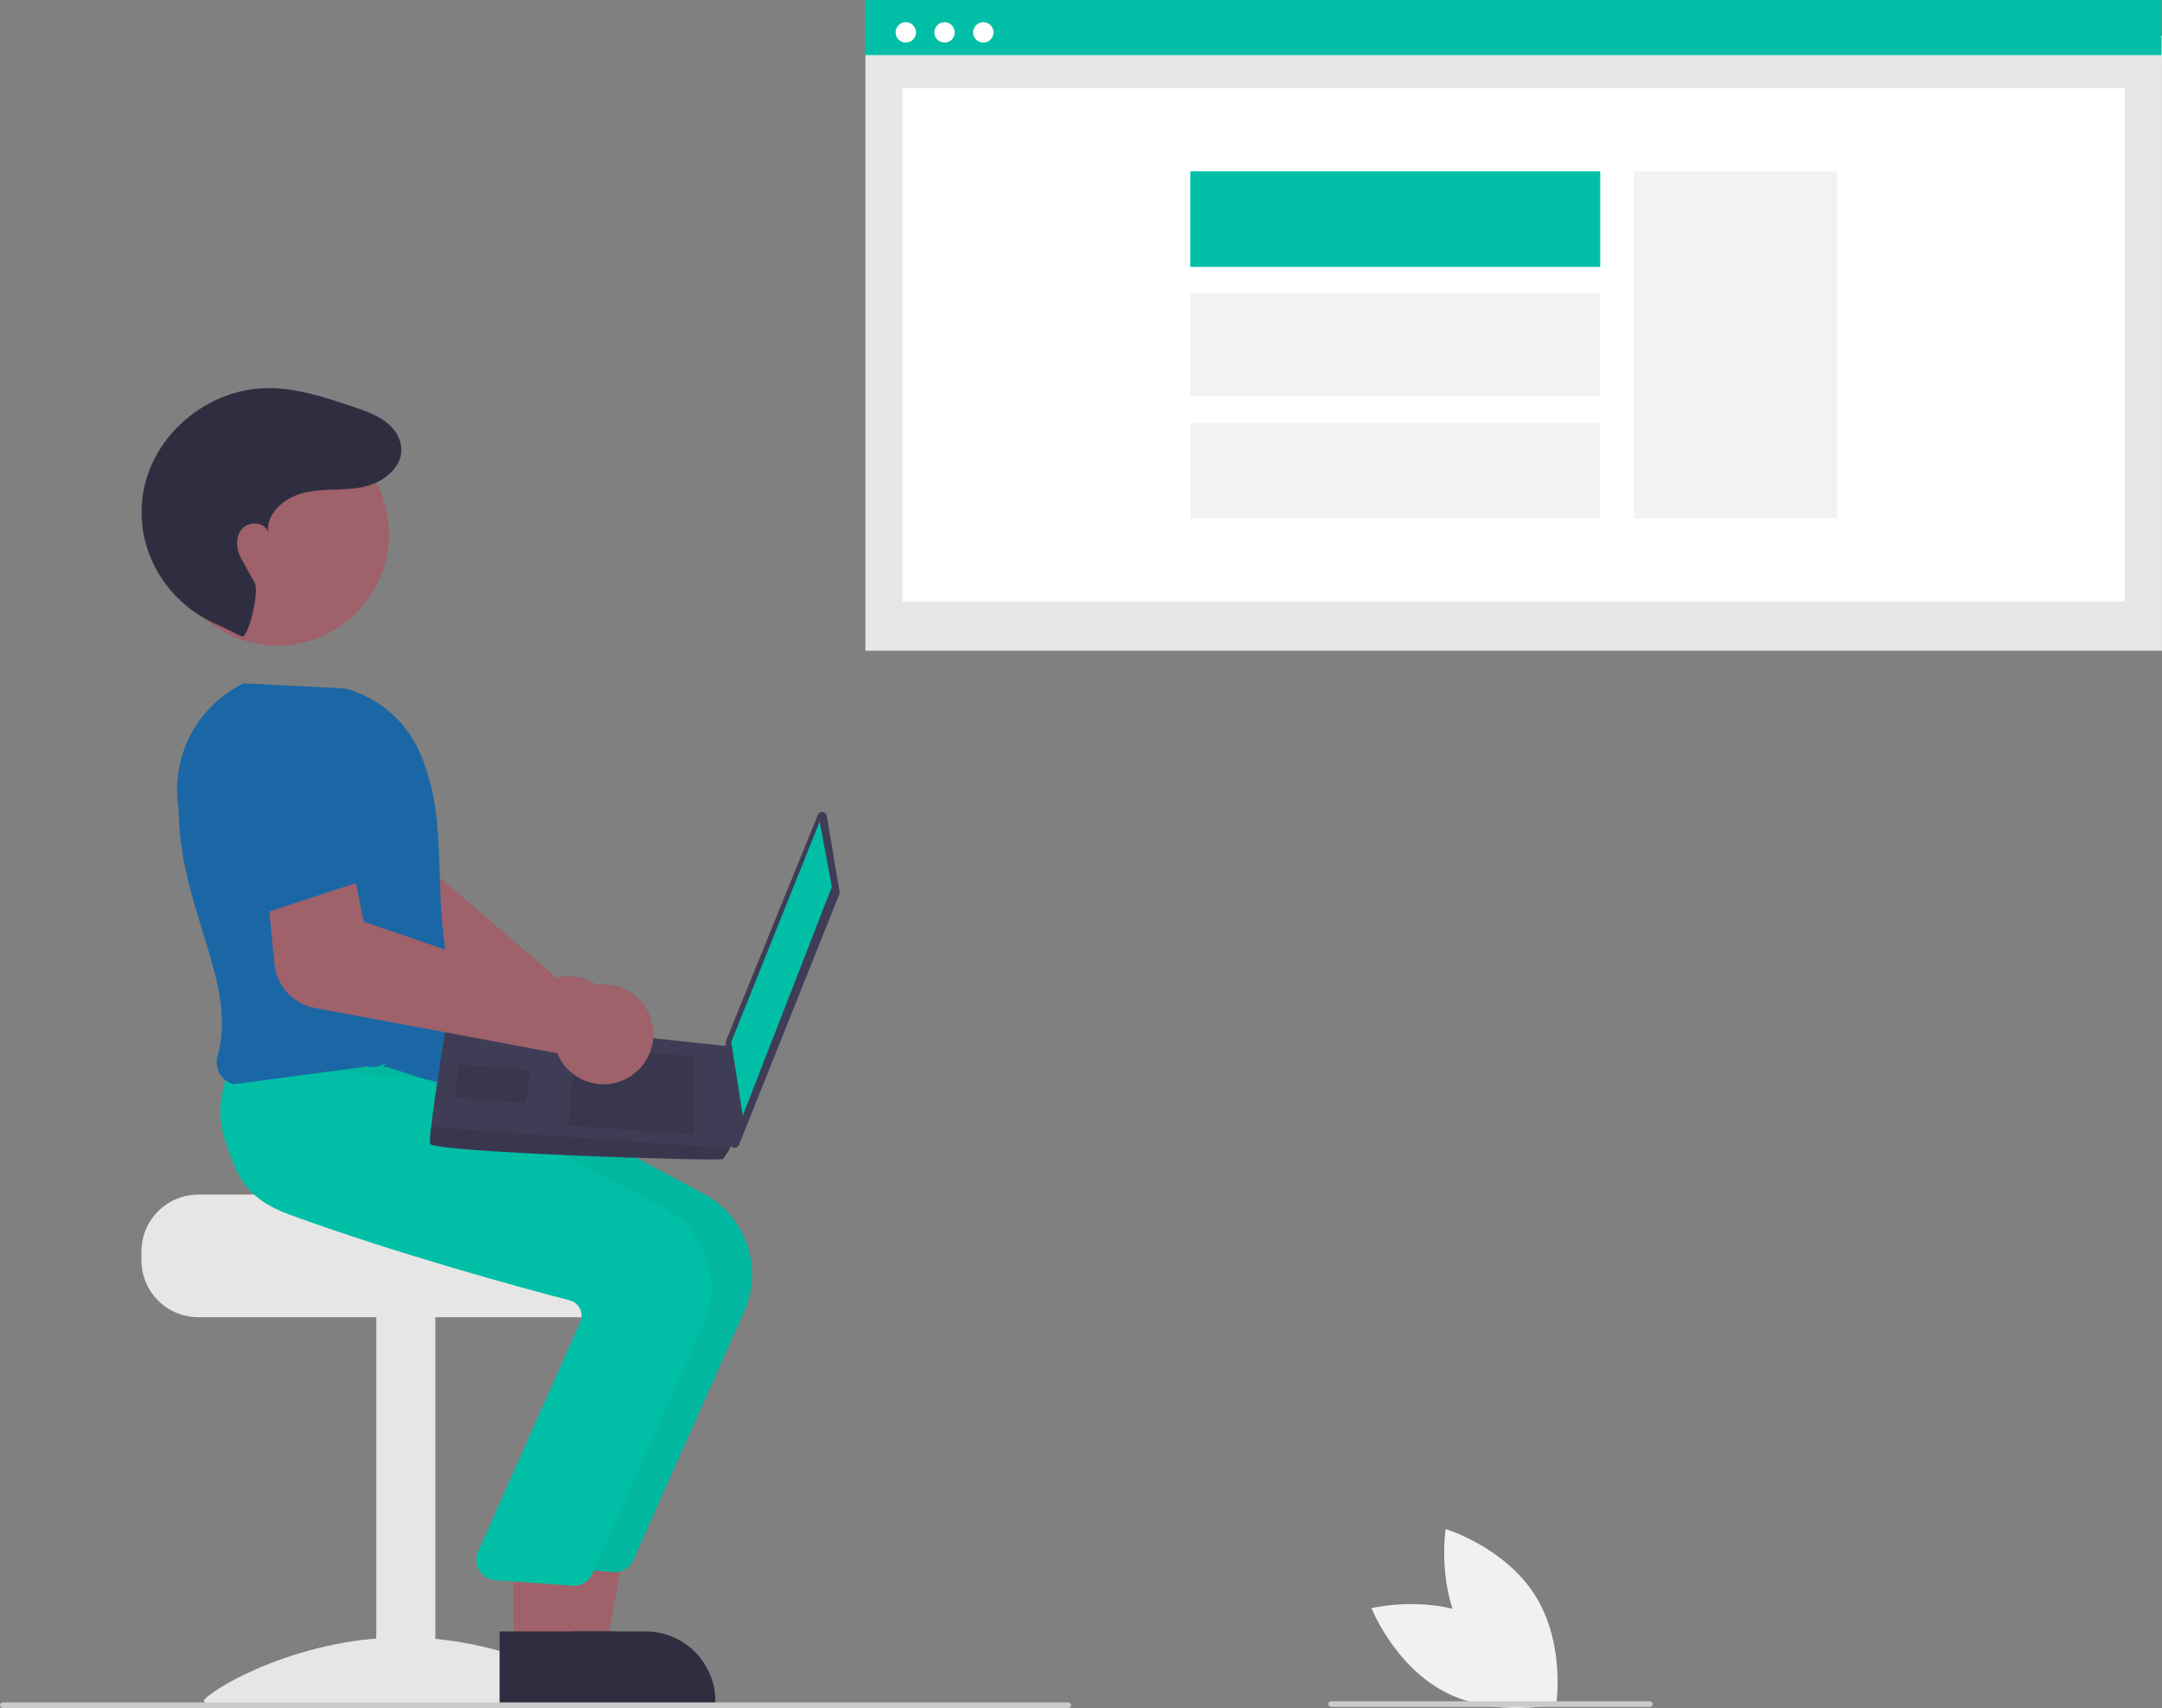 <svg width="400" height="316" viewBox="0 0 400 316" fill="none" xmlns="http://www.w3.org/2000/svg">
<rect x="0" y="0" width="400" height="316" fill="#808080" stroke="none"/>
<g clip-path="url(#clip0_266_1704)">
<path d="M399.999 6.576H160.117V120.396H399.999V6.576Z" fill="#E6E6E6"/>
<path d="M393.14 16.336H166.977V111.3H393.14V16.336Z" fill="white"/>
<path d="M399.898 0H160.016V10.19H399.898V0Z" fill="#00BFA6"/>
<path d="M167.588 7.881C168.631 7.881 169.477 7.035 169.477 5.992C169.477 4.949 168.631 4.104 167.588 4.104C166.545 4.104 165.699 4.949 165.699 5.992C165.699 7.035 166.545 7.881 167.588 7.881Z" fill="white"/>
<path d="M174.758 7.881C175.801 7.881 176.647 7.035 176.647 5.992C176.647 4.949 175.801 4.104 174.758 4.104C173.715 4.104 172.869 4.949 172.869 5.992C172.869 7.035 173.715 7.881 174.758 7.881Z" fill="white"/>
<path d="M181.928 7.881C182.971 7.881 183.817 7.035 183.817 5.992C183.817 4.949 182.971 4.104 181.928 4.104C180.885 4.104 180.039 4.949 180.039 5.992C180.039 7.035 180.885 7.881 181.928 7.881Z" fill="white"/>
<path d="M339.897 31.703H302.295V95.935H339.897V31.703Z" fill="#F2F2F2"/>
<path d="M296.067 31.701H220.223V49.382H296.067V31.701Z" fill="#00BFA6"/>
<path d="M296.067 54.306H220.223V73.329H296.067V54.306Z" fill="#F2F2F2"/>
<path d="M296.067 78.253H220.223V95.933H296.067V78.253Z" fill="#F2F2F2"/>
<path d="M114.448 189.92C114.455 188.618 114.187 187.329 113.661 186.138C113.136 184.946 112.364 183.879 111.398 183.007C110.431 182.134 109.291 181.476 108.052 181.075C106.813 180.674 105.503 180.539 104.209 180.679C103.799 180.725 103.393 180.8 102.994 180.903L71.711 154.09L73.58 144.014L58.161 139.018L53.512 155.164C52.962 157.102 53.052 159.166 53.767 161.049C54.483 162.932 55.787 164.534 57.486 165.617L95.97 189.956C95.97 190.259 95.986 190.561 96.017 190.862C96.157 192.157 96.57 193.407 97.228 194.531C97.885 195.655 98.773 196.628 99.832 197.385C100.892 198.142 102.099 198.667 103.376 198.925C104.652 199.183 105.969 199.168 107.24 198.882C107.609 198.8 107.973 198.695 108.329 198.568C110.11 197.924 111.651 196.75 112.745 195.204C113.839 193.658 114.433 191.814 114.448 189.92V189.92Z" fill="#9F616A"/>
<path d="M36.673 221.018H77.008C77.008 222.177 118.578 223.118 118.578 223.118C119.23 223.609 119.825 224.173 120.35 224.798C121.929 226.681 122.792 229.061 122.787 231.519V233.199C122.786 235.983 121.679 238.654 119.71 240.623C117.741 242.592 115.07 243.699 112.285 243.7H36.673C33.889 243.697 31.219 242.59 29.25 240.621C27.282 238.652 26.174 235.983 26.172 233.199V231.519C26.176 228.735 27.283 226.066 29.252 224.097C31.221 222.129 33.889 221.021 36.673 221.018V221.018Z" fill="#E6E6E6"/>
<path d="M80.547 243.282H69.625V313.848H80.547V243.282Z" fill="#E6E6E6"/>
<path d="M111.633 314.726C111.633 316.048 95.083 315.237 74.667 315.237C54.251 315.237 37.701 316.048 37.701 314.726C37.701 313.405 54.251 302.928 74.667 302.928C95.083 302.928 111.633 313.405 111.633 314.726Z" fill="#E6E6E6"/>
<path d="M101.774 305.193L112.073 305.192L116.973 278.48L101.771 278.482L101.774 305.193Z" fill="#9F616A"/>
<path d="M99.147 315.177L132.358 315.176V314.756C132.358 313.058 132.024 311.377 131.374 309.809C130.724 308.241 129.772 306.816 128.572 305.616C127.372 304.416 125.947 303.464 124.378 302.814C122.81 302.164 121.129 301.83 119.432 301.83H119.43L99.147 301.831L99.147 315.177Z" fill="#2F2E41"/>
<path d="M117.178 288.629L137.712 242.587C139.426 238.706 139.616 234.322 138.243 230.308C136.87 226.294 134.035 222.944 130.303 220.926L85.765 197.045L65.441 195.316L46.694 193.612L46.559 193.841C46.386 194.133 42.355 201.095 45.079 208.729C47.146 214.519 52.522 219.042 61.058 222.171C80.981 229.476 103.996 235.719 112.966 238.064C113.363 238.165 113.733 238.35 114.054 238.604C114.374 238.859 114.636 239.179 114.824 239.542C115.012 239.902 115.124 240.296 115.153 240.701C115.181 241.105 115.125 241.512 114.989 241.894L95.913 284.75C95.713 285.293 95.642 285.875 95.703 286.451C95.764 287.026 95.957 287.58 96.266 288.07C96.575 288.559 96.993 288.971 97.486 289.273C97.98 289.576 98.537 289.761 99.113 289.815L113.367 290.852C113.488 290.864 113.609 290.87 113.728 290.87C114.459 290.869 115.173 290.658 115.785 290.26C116.397 289.862 116.881 289.296 117.178 288.629V288.629Z" fill="#01B79F"/>
<path d="M95.052 305.193L105.351 305.192L110.252 278.48L95.051 278.482L95.052 305.193Z" fill="#9F616A"/>
<path d="M92.426 315.177L125.637 315.176V314.756C125.637 313.058 125.303 311.377 124.653 309.809C124.004 308.241 123.052 306.816 121.851 305.616C120.651 304.416 119.226 303.464 117.658 302.814C116.089 302.164 114.409 301.83 112.711 301.83H112.71L92.426 301.831L92.426 315.177Z" fill="#2F2E41"/>
<path d="M109.618 291.149L130.152 245.107C131.866 241.226 132.056 236.842 130.683 232.828C129.31 228.814 126.475 225.464 122.743 223.446L78.205 199.565L57.881 197.836L43.197 196.563L43.199 196.361C43.026 196.653 38.995 203.615 41.72 211.249C43.787 217.039 44.962 221.562 53.498 224.692C73.421 231.996 96.436 238.239 105.406 240.584C105.803 240.686 106.173 240.87 106.494 241.124C106.814 241.379 107.076 241.699 107.264 242.062C107.452 242.422 107.564 242.816 107.593 243.221C107.621 243.625 107.565 244.032 107.429 244.414L88.353 287.27C88.153 287.813 88.082 288.395 88.143 288.971C88.204 289.547 88.397 290.1 88.706 290.59C89.015 291.079 89.433 291.491 89.926 291.794C90.42 292.096 90.977 292.281 91.553 292.335L105.807 293.373C105.928 293.384 106.049 293.39 106.168 293.39C106.898 293.39 107.613 293.178 108.225 292.78C108.837 292.383 109.321 291.816 109.618 291.149Z" fill="#00BFA6"/>
<path d="M70.92 197.403C71.904 196.707 86.042 204.124 88.563 198.243C76.801 168.841 84.906 156.144 77.701 139.283C76.432 136.375 74.521 133.792 72.11 131.729C69.699 129.666 66.852 128.176 63.783 127.371L45.09 126.428L44.993 126.474C40.775 128.54 37.335 131.91 35.184 136.085C33.032 140.26 32.283 145.017 33.047 149.651C33.114 168.001 44.094 181.996 40.255 195.305C40.094 195.862 40.047 196.445 40.117 197.02C40.186 197.595 40.372 198.15 40.661 198.652C40.942 199.137 41.319 199.559 41.769 199.893C42.219 200.226 42.733 200.464 43.279 200.592L67.96 197.299C68.537 197.437 69.136 197.449 69.718 197.337C70.3 197.224 70.851 196.989 71.335 196.646L70.92 197.403Z" fill="#1B67A5"/>
<path d="M51.33 119.446C62.726 119.446 71.964 110.208 71.964 98.813C71.964 87.417 62.726 78.18 51.33 78.18C39.934 78.18 30.695 87.417 30.695 98.813C30.695 110.208 39.934 119.446 51.33 119.446Z" fill="#9F616A"/>
<path d="M44.757 117.752C45.853 118.232 48.099 109.496 47.093 107.749C45.597 105.151 45.686 105.17 44.693 103.451C43.7 101.731 43.478 99.379 44.764 97.866C46.049 96.353 49.025 96.554 49.611 98.451C49.234 94.849 52.797 91.953 56.327 91.139C59.856 90.326 63.579 90.831 67.128 90.107C71.247 89.266 75.532 85.814 73.889 81.285C73.607 80.531 73.184 79.838 72.644 79.241C70.746 77.106 68.09 76.195 65.493 75.313C60.091 73.48 54.541 71.623 48.84 71.826C39.472 72.158 30.618 78.633 27.462 87.459C27.069 88.56 26.764 89.691 26.552 90.84C24.595 101.362 30.705 111.74 40.629 115.746L44.757 117.752Z" fill="#2F2E41"/>
<path d="M152.968 150.931L155.334 164.98C155.36 165.137 155.343 165.298 155.284 165.445L136.72 211.828C136.646 212.011 136.512 212.164 136.339 212.261C136.167 212.358 135.966 212.392 135.771 212.359C135.576 212.325 135.398 212.226 135.268 212.078C135.137 211.929 135.061 211.74 135.053 211.543L134.266 192.904C134.261 192.78 134.283 192.657 134.329 192.542L151.313 150.749C151.384 150.575 151.51 150.428 151.672 150.332C151.834 150.236 152.022 150.195 152.209 150.215C152.396 150.236 152.572 150.317 152.709 150.446C152.845 150.575 152.936 150.746 152.968 150.931V150.931Z" fill="#3F3D56"/>
<path d="M151.654 152.01L153.902 164.08L137.428 206.405L135.289 192.789L151.654 152.01Z" fill="#00BFA6"/>
<path d="M79.577 211.612C79.983 213.194 133.2 214.907 133.751 214.428C134.247 213.815 134.676 213.151 135.031 212.448C135.589 211.452 136.106 210.453 136.106 210.453L135.231 193.624L82.808 188.022C82.808 188.022 80.489 202.066 79.761 208.518C79.597 209.541 79.535 210.577 79.577 211.612Z" fill="#3F3D56"/>
<path opacity="0.1" d="M128.371 195.404L128.376 209.903L105.189 208.255L106.215 193.829L128.371 195.404Z" fill="black"/>
<path opacity="0.1" d="M98.158 197.916L98.299 197.899L97.204 204.062L84.322 203.147L84.762 196.964L98.158 197.916Z" fill="black"/>
<path opacity="0.1" d="M79.577 211.612C79.983 213.195 133.2 214.907 133.751 214.429C134.247 213.815 134.676 213.152 135.031 212.448L79.761 208.519C79.597 209.541 79.535 210.578 79.577 211.612Z" fill="black"/>
<path d="M58.208 186.48L103.098 194.857C103.211 195.138 103.337 195.414 103.478 195.682C104.088 196.829 104.932 197.835 105.957 198.635C106.981 199.435 108.162 200.01 109.423 200.324C110.69 200.642 112.009 200.686 113.294 200.454C114.579 200.221 115.799 199.716 116.873 198.974C118.819 197.639 120.179 195.609 120.677 193.303C121.174 190.996 120.77 188.587 119.548 186.568C118.326 184.55 116.378 183.075 114.103 182.447C111.828 181.818 109.399 182.084 107.314 183.189C106.951 183.384 106.602 183.603 106.269 183.847L67.278 170.528L65.283 160.477L49.109 161.547L50.785 178.397C50.989 180.363 51.821 182.211 53.157 183.668C54.495 185.124 56.266 186.11 58.208 186.48V186.48Z" fill="#9F616A"/>
<path d="M48.563 169.063L72.064 161.339L66.582 145.6C65.853 143.51 64.41 141.745 62.507 140.616C60.603 139.487 58.361 139.068 56.178 139.431V139.431C53.97 139.799 51.966 140.945 50.528 142.661C49.09 144.377 48.314 146.551 48.339 148.79L48.563 169.063Z" fill="#1B67A5"/>
<path d="M197.642 316H0.517C0.38 316 0.249 315.945 0.152 315.848C0.055 315.751 0 315.619 0 315.482C0 315.345 0.055 315.213 0.152 315.116C0.249 315.019 0.38 314.965 0.517 314.965H197.642C197.779 314.965 197.911 315.019 198.008 315.116C198.105 315.213 198.16 315.345 198.16 315.482C198.16 315.619 198.105 315.751 198.008 315.848C197.911 315.945 197.779 316 197.642 316Z" fill="#CBCBCB"/>
<path d="M274.322 299.7C283.777 304.593 287.98 315.246 287.98 315.246C287.98 315.246 276.855 317.966 267.4 313.073C257.946 308.181 253.742 297.528 253.742 297.528C253.742 297.528 264.867 294.807 274.322 299.7Z" fill="#F1F1F1"/>
<path d="M271.299 303.224C276.941 312.251 287.9 315.579 287.9 315.579C287.9 315.579 289.711 304.271 284.069 295.244C278.427 286.216 267.468 282.889 267.468 282.889C267.468 282.889 265.657 294.197 271.299 303.224Z" fill="#F1F1F1"/>
<path d="M305.259 315.794H246.277C246.14 315.794 246.008 315.74 245.911 315.643C245.814 315.546 245.76 315.414 245.76 315.277C245.76 315.14 245.814 315.008 245.911 314.911C246.008 314.814 246.14 314.76 246.277 314.76H305.259C305.397 314.76 305.528 314.814 305.625 314.911C305.722 315.008 305.777 315.14 305.777 315.277C305.777 315.414 305.722 315.546 305.625 315.643C305.528 315.74 305.397 315.794 305.259 315.794Z" fill="#CBCBCB"/>
</g>
<defs>
<clipPath id="clip0_266_1704">
<rect width="400" height="316" fill="white"/>
</clipPath>
</defs>
</svg>
